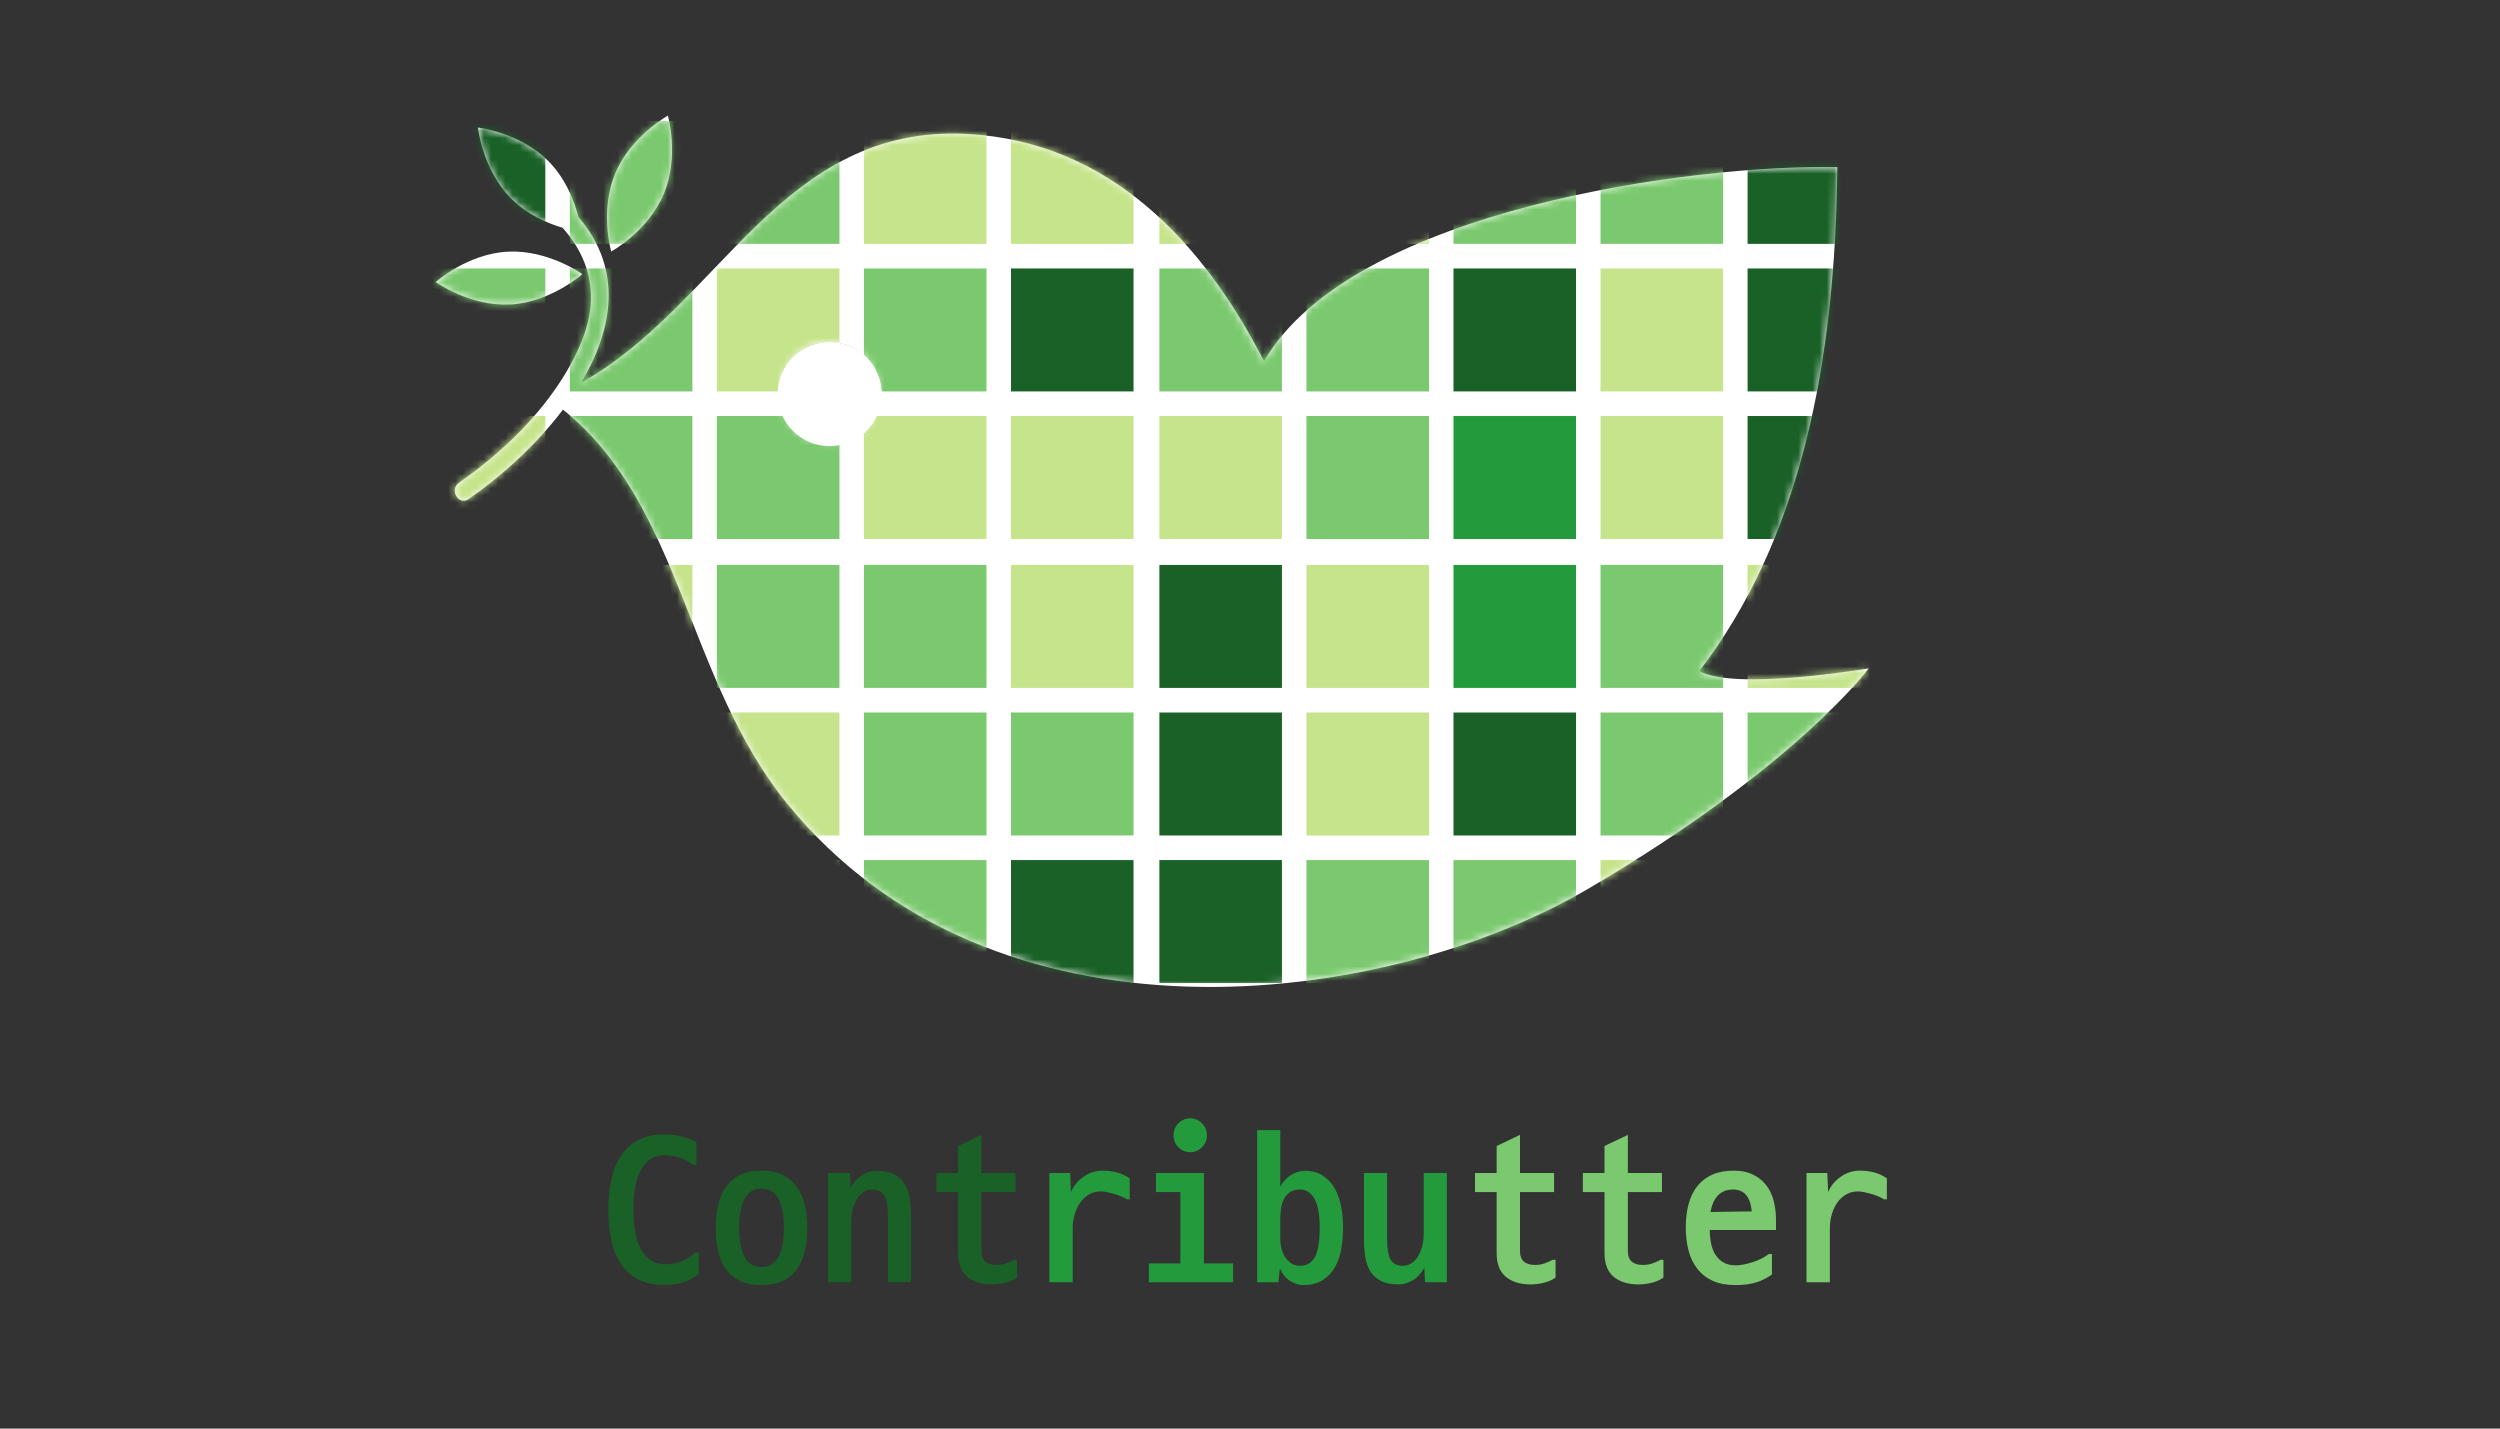 <?xml version="1.0" encoding="UTF-8"?>
<svg width="350px" height="200px" viewBox="0 0 350 200" version="1.1" xmlns="http://www.w3.org/2000/svg" xmlns:xlink="http://www.w3.org/1999/xlink">
    <rect x="0" y="0" width="350" height="200" fill="#333333" stroke="none"/>
    <!-- Generator: Sketch 48.1 (47250) - http://www.bohemiancoding.com/sketch -->
    <title>logo_large</title>
    <desc>Created with Sketch.</desc>
    <defs>
        <path d="M174.647,76.121 C188.836,57.651 193.699,32.965 193.964,5.574 C174.263,5.171 126.124,11.354 113.698,32.752 C105.213,16.152 92.125,2.062 72.3,0.945 C46.113,-0.531 37.555,24.968 18.109,35.752 C22.586,28.247 23.975,19.856 17.73,12.574 C17.193,10.495 16.008,7.256 13.511,4.737 C9.508,0.699 3.648,0.036 3.648,0.036 C3.648,0.036 4.278,5.92 8.28,9.958 C10.559,12.257 13.44,13.461 15.498,14.072 C17.83,16.688 19.36,19.764 19.465,23.427 C19.576,27.276 17.966,30.984 16.047,34.225 C12.407,40.375 6.843,45.705 1.001,49.751 C-0.401,50.722 0.928,53.036 2.344,52.056 C6.838,48.943 11.763,44.538 15.553,39.529 C32.228,52.874 32.782,77.214 46.932,94.677 C75.712,130.197 130.223,123.558 159.234,106.524 C188.179,89.528 198.373,75.754 198.373,75.754 C198.373,75.754 179.606,78.95 174.647,76.121 Z M52.089,44.152 C52.231,44.153 52.399,44.154 52.578,44.155 C52.377,44.153 52.216,44.152 52.089,44.152 Z M52.809,44.156 C52.826,44.156 52.844,44.156 52.861,44.156 C52.842,44.156 52.828,44.156 52.808,44.156 L52.807,44.156 C43.795,44.1 43.843,30.133 52.849,30.11 C61.939,30.087 61.928,44.21 52.809,44.156 Z" id="path-1"></path>
        <path d="M7.966,11.132 C10.158,5.879 8.533,0.191 8.533,0.191 C8.533,0.191 3.353,3.019 1.161,8.273 C-1.032,13.527 0.593,19.215 0.593,19.215 C0.593,19.215 5.774,16.387 7.966,11.132 Z" id="path-3"></path>
        <path d="M10.46,7.564 C16.127,7.258 20.523,3.313 20.523,3.313 C20.523,3.313 15.73,-0.135 10.064,0.171 C4.396,0.477 0,4.422 0,4.422 C0,4.422 4.793,7.87 10.46,7.564 Z" id="path-5"></path>
    </defs>
    <g id="Page-1" stroke="none" stroke-width="1" fill="none" fill-rule="evenodd">
        <g id="logo_large">
            <g id="Group-4" transform="translate(85, 156)">
                <path d="M132.78,20.37 L132.78,22.86 C132.3,23.2 131.745,23.445 131.115,23.595 C130.485,23.745 129.88,23.82 129.3,23.82 C127.84,23.82 126.68,23.465 125.82,22.755 C124.96,22.045 124.53,20.93 124.53,19.41 L124.53,10.89 L121.5,10.89 L121.5,8.22 L124.53,8.22 L124.53,4.44 L127.8,2.88 L127.8,8.22 L132.57,8.22 L132.57,10.89 L127.8,10.89 L127.8,19.17 C127.8,20.45 128.5,21.09 129.9,21.09 C130.4,21.09 130.855,21.015 131.265,20.865 C131.675,20.715 132.05,20.55 132.39,20.37 L132.78,20.37 Z M147.88,20.37 L147.88,22.86 C147.4,23.2 146.845,23.445 146.215,23.595 C145.585,23.745 144.98,23.82 144.4,23.82 C142.94,23.82 141.78,23.465 140.92,22.755 C140.06,22.045 139.63,20.93 139.63,19.41 L139.63,10.89 L136.6,10.89 L136.6,8.22 L139.63,8.22 L139.63,4.44 L142.9,2.88 L142.9,8.22 L147.67,8.22 L147.67,10.89 L142.9,10.89 L142.9,19.17 C142.9,20.45 143.6,21.09 145,21.09 C145.5,21.09 145.955,21.015 146.365,20.865 C146.775,20.715 147.15,20.55 147.49,20.37 L147.88,20.37 Z M157.64,10.53 C155.92,10.53 154.86,11.58 154.46,13.68 L160.25,13.59 C160.05,11.55 159.18,10.53 157.64,10.53 Z M157.73,7.89 C158.75,7.89 159.63,8.065 160.37,8.415 C161.11,8.765 161.725,9.245 162.215,9.855 C162.705,10.465 163.065,11.195 163.295,12.045 C163.525,12.895 163.64,13.81 163.64,14.79 L163.64,16.2 L154.37,16.2 C154.37,16.9 154.435,17.55 154.565,18.15 C154.695,18.75 154.905,19.27 155.195,19.71 C155.485,20.15 155.86,20.5 156.32,20.76 C156.78,21.02 157.35,21.15 158.03,21.15 C158.35,21.15 158.71,21.11 159.11,21.03 C159.51,20.95 159.92,20.845 160.34,20.715 C160.76,20.585 161.17,20.42 161.57,20.22 C161.97,20.02 162.33,19.8 162.65,19.56 L163.07,19.56 L163.07,22.44 C162.33,22.96 161.565,23.335 160.775,23.565 C159.985,23.795 159.05,23.91 157.97,23.91 C156.73,23.91 155.675,23.715 154.805,23.325 C153.935,22.935 153.215,22.38 152.645,21.66 C152.075,20.94 151.66,20.085 151.4,19.095 C151.14,18.105 151.01,17.01 151.01,15.81 C151.01,14.59 151.145,13.495 151.415,12.525 C151.685,11.555 152.095,10.725 152.645,10.035 C153.195,9.345 153.89,8.815 154.73,8.445 C155.57,8.075 156.57,7.89 157.73,7.89 Z M170.82,8.22 L170.94,10.89 C171.3,10.03 171.885,9.315 172.695,8.745 C173.505,8.175 174.41,7.89 175.41,7.89 C176.07,7.89 176.715,7.97 177.345,8.13 C177.975,8.29 178.58,8.57 179.16,8.97 L179.16,11.91 L178.77,11.91 C178.55,11.77 178.29,11.635 177.99,11.505 C177.69,11.375 177.37,11.26 177.03,11.16 C176.69,11.06 176.355,10.975 176.025,10.905 C175.695,10.835 175.39,10.8 175.11,10.8 C174.49,10.8 173.94,10.94 173.46,11.22 C172.98,11.5 172.57,11.88 172.23,12.36 C171.89,12.84 171.63,13.39 171.45,14.01 C171.27,14.63 171.18,15.27 171.18,15.93 L171.18,23.52 L167.91,23.52 L167.91,8.22 L170.82,8.22 Z" id="tter" fill="#7BC96F"></path>
                <path d="M64.82,8.22 L64.94,10.89 C65.3,10.03 65.885,9.315 66.695,8.745 C67.505,8.175 68.41,7.89 69.41,7.89 C70.07,7.89 70.715,7.97 71.345,8.13 C71.975,8.29 72.58,8.57 73.16,8.97 L73.16,11.91 L72.77,11.91 C72.55,11.77 72.29,11.635 71.99,11.505 C71.69,11.375 71.37,11.26 71.03,11.16 C70.69,11.06 70.355,10.975 70.025,10.905 C69.695,10.835 69.39,10.8 69.11,10.8 C68.49,10.8 67.94,10.94 67.46,11.22 C66.98,11.5 66.57,11.88 66.23,12.36 C65.89,12.84 65.63,13.39 65.45,14.01 C65.27,14.63 65.18,15.27 65.18,15.93 L65.18,23.52 L61.91,23.52 L61.91,8.22 L64.82,8.22 Z M83.55,8.22 L83.55,20.88 L87.63,20.88 L87.63,23.52 L75.84,23.52 L75.84,20.88 L80.25,20.88 L80.25,10.89 L76.83,10.89 L76.83,8.22 L83.55,8.22 Z M79.29,2.94 C79.29,2.28 79.52,1.72 79.98,1.26 C80.44,0.8 80.99,0.57 81.63,0.57 C82.27,0.57 82.82,0.8 83.28,1.26 C83.74,1.72 83.97,2.28 83.97,2.94 C83.97,3.6 83.74,4.16 83.28,4.62 C82.82,5.08 82.27,5.31 81.63,5.31 C80.99,5.31 80.44,5.08 79.98,4.62 C79.52,4.16 79.29,3.6 79.29,2.94 Z M94.24,17.34 C94.24,18.52 94.505,19.46 95.035,20.16 C95.565,20.86 96.21,21.21 96.97,21.21 C97.93,21.21 98.635,20.8 99.085,19.98 C99.535,19.16 99.76,17.8 99.76,15.9 C99.76,14.02 99.51,12.655 99.01,11.805 C98.51,10.955 97.84,10.53 97,10.53 C96.46,10.53 96.01,10.645 95.65,10.875 C95.29,11.105 95.005,11.41 94.795,11.79 C94.585,12.17 94.44,12.6 94.36,13.08 C94.28,13.56 94.24,14.04 94.24,14.52 L94.24,17.34 Z M97.66,7.92 C98.7,7.92 99.565,8.155 100.255,8.625 C100.945,9.095 101.495,9.705 101.905,10.455 C102.315,11.205 102.605,12.05 102.775,12.99 C102.945,13.93 103.03,14.87 103.03,15.81 C103.03,16.81 102.95,17.795 102.79,18.765 C102.63,19.735 102.34,20.6 101.92,21.36 C101.5,22.12 100.925,22.735 100.195,23.205 C99.465,23.675 98.53,23.91 97.39,23.91 C96.83,23.91 96.235,23.715 95.605,23.325 C94.975,22.935 94.5,22.34 94.18,21.54 L93.97,23.52 L91,23.52 L91,2.22 L94.24,2.22 L94.24,10.11 C94.66,9.37 95.18,8.82 95.8,8.46 C96.42,8.1 97.04,7.92 97.66,7.92 Z M105.95,8.22 L109.19,8.22 L109.19,17.37 C109.19,18.79 109.355,19.785 109.685,20.355 C110.015,20.925 110.59,21.21 111.41,21.21 C111.83,21.21 112.215,21.1 112.565,20.88 C112.915,20.66 113.22,20.35 113.48,19.95 C113.74,19.55 113.945,19.075 114.095,18.525 C114.245,17.975 114.32,17.37 114.32,16.71 L114.32,8.22 L117.56,8.22 L117.56,23.52 L114.5,23.52 L114.41,21.48 C113.97,22.28 113.425,22.87 112.775,23.25 C112.125,23.63 111.47,23.82 110.81,23.82 C109.79,23.82 108.965,23.66 108.335,23.34 C107.705,23.02 107.21,22.57 106.85,21.99 C106.49,21.41 106.25,20.725 106.13,19.935 C106.01,19.145 105.95,18.27 105.95,17.31 L105.95,8.22 Z" id="ribu" fill="#239A3B"></path>
                <path d="M12.83,19.35 L12.83,22.38 C12.15,22.9 11.43,23.28 10.67,23.52 C9.91,23.76 9.03,23.88 8.03,23.88 C6.59,23.88 5.37,23.625 4.37,23.115 C3.37,22.605 2.56,21.89 1.94,20.97 C1.32,20.05 0.87,18.95 0.59,17.67 C0.31,16.39 0.17,14.99 0.17,13.47 C0.17,11.95 0.305,10.54 0.575,9.24 C0.845,7.94 1.29,6.815 1.91,5.865 C2.53,4.915 3.335,4.17 4.325,3.63 C5.315,3.09 6.52,2.82 7.94,2.82 C8.88,2.82 9.7,2.915 10.4,3.105 C11.1,3.295 11.8,3.56 12.5,3.9 L12.5,7.08 L12.05,7.08 C11.41,6.6 10.765,6.255 10.115,6.045 C9.465,5.835 8.75,5.73 7.97,5.73 C6.59,5.73 5.53,6.375 4.79,7.665 C4.05,8.955 3.68,10.82 3.68,13.26 C3.68,15.82 4.06,17.75 4.82,19.05 C5.58,20.35 6.68,21 8.12,21 C8.96,21 9.715,20.87 10.385,20.61 C11.055,20.35 11.71,19.93 12.35,19.35 L12.83,19.35 Z M21.63,23.91 C20.39,23.91 19.355,23.7 18.525,23.28 C17.695,22.86 17.035,22.29 16.545,21.57 C16.055,20.85 15.71,20.005 15.51,19.035 C15.31,18.065 15.21,17.02 15.21,15.9 C15.21,14.78 15.315,13.735 15.525,12.765 C15.735,11.795 16.085,10.95 16.575,10.23 C17.065,9.51 17.72,8.94 18.54,8.52 C19.36,8.1 20.39,7.89 21.63,7.89 C22.83,7.89 23.835,8.1 24.645,8.52 C25.455,8.94 26.11,9.51 26.61,10.23 C27.11,10.95 27.47,11.8 27.69,12.78 C27.91,13.76 28.02,14.8 28.02,15.9 C28.02,17.02 27.915,18.065 27.705,19.035 C27.495,20.005 27.145,20.85 26.655,21.57 C26.165,22.29 25.51,22.86 24.69,23.28 C23.87,23.7 22.85,23.91 21.63,23.91 Z M21.63,21.39 C22.71,21.39 23.5,20.9 24,19.92 C24.5,18.94 24.75,17.6 24.75,15.9 C24.75,14.18 24.5,12.835 24,11.865 C23.5,10.895 22.71,10.41 21.63,10.41 C20.51,10.41 19.705,10.895 19.215,11.865 C18.725,12.835 18.48,14.18 18.48,15.9 C18.48,17.6 18.725,18.94 19.215,19.92 C19.705,20.9 20.51,21.39 21.63,21.39 Z M42.55,23.52 L39.31,23.52 L39.31,14.37 C39.31,12.95 39.145,11.955 38.815,11.385 C38.485,10.815 37.91,10.53 37.09,10.53 C36.67,10.53 36.285,10.64 35.935,10.86 C35.585,11.08 35.28,11.39 35.02,11.79 C34.76,12.19 34.555,12.665 34.405,13.215 C34.255,13.765 34.18,14.37 34.18,15.03 L34.18,23.52 L30.94,23.52 L30.94,8.22 L34,8.22 L34.09,10.26 C34.53,9.46 35.075,8.87 35.725,8.49 C36.375,8.11 37.03,7.92 37.69,7.92 C38.71,7.92 39.535,8.08 40.165,8.4 C40.795,8.72 41.29,9.17 41.65,9.75 C42.01,10.33 42.25,11.015 42.37,11.805 C42.49,12.595 42.55,13.47 42.55,14.43 L42.55,23.52 Z M57.38,20.37 L57.38,22.86 C56.9,23.2 56.345,23.445 55.715,23.595 C55.085,23.745 54.48,23.82 53.9,23.82 C52.44,23.82 51.28,23.465 50.42,22.755 C49.56,22.045 49.13,20.93 49.13,19.41 L49.13,10.89 L46.1,10.89 L46.1,8.22 L49.13,8.22 L49.13,4.44 L52.4,2.88 L52.4,8.22 L57.17,8.22 L57.17,10.89 L52.4,10.89 L52.4,19.17 C52.4,20.45 53.1,21.09 54.5,21.09 C55,21.09 55.455,21.015 55.865,20.865 C56.275,20.715 56.65,20.55 56.99,20.37 L57.38,20.37 Z" id="Cont" fill="#196127"></path>
            </g>
            <g id="Group-5" transform="translate(61, 16)">
                <g id="Group-3">
                    <g id="Group" transform="translate(2.261, 1.816)">
                        <mask id="mask-2" fill="white">
                            <use xlink:href="#path-1"></use>
                        </mask>
                        <use id="Mask" fill="#FFFFFF" fill-rule="nonzero" xlink:href="#path-1"></use>
                        <g mask="url(#mask-2)" id="Group-2">
                            <g transform="translate(-6.52, -44.662)">
                                <g transform="translate(2.449, 2.451)">
                                    <rect id="Rectangle-path" fill="#196127" fill-rule="nonzero" x="0" y="20.66" width="17.156" height="17.216"></rect>
                                    <rect id="Rectangle-path" fill="#196127" fill-rule="nonzero" x="0" y="41.319" width="17.156" height="17.216"></rect>
                                    <rect id="Rectangle-path" fill="#7BC96F" fill-rule="nonzero" x="0" y="61.979" width="17.156" height="17.216"></rect>
                                    <rect id="Rectangle-path" fill="#C6E48B" fill-rule="nonzero" x="0" y="82.638" width="17.156" height="17.216"></rect>
                                    <rect id="Rectangle-path" fill="#C6E48B" fill-rule="nonzero" x="20.587" y="20.66" width="17.156" height="17.216"></rect>
                                    <rect id="Rectangle-path" fill="#7BC96F" fill-rule="nonzero" x="20.587" y="41.319" width="17.156" height="17.216"></rect>
                                    <rect id="Rectangle-path" fill="#7BC96F" fill-rule="nonzero" x="20.587" y="61.979" width="17.156" height="17.216"></rect>
                                    <rect id="Rectangle-path" fill="#7BC96F" fill-rule="nonzero" x="20.587" y="82.638" width="17.156" height="17.216"></rect>
                                    <rect id="Rectangle-path" fill="#196127" fill-rule="nonzero" x="41.175" y="20.66" width="17.156" height="17.216"></rect>
                                    <rect id="Rectangle-path" fill="#7BC96F" fill-rule="nonzero" x="41.175" y="41.319" width="17.156" height="17.216"></rect>
                                    <rect id="Rectangle-path" fill="#C6E48B" fill-rule="nonzero" x="41.175" y="61.979" width="17.156" height="17.216"></rect>
                                    <rect id="Rectangle-path" fill="#7BC96F" fill-rule="nonzero" x="41.175" y="82.638" width="17.156" height="17.216"></rect>
                                    <rect id="Rectangle-path" fill="#7BC96F" fill-rule="nonzero" x="61.762" y="20.66" width="17.156" height="17.216"></rect>
                                    <rect id="Rectangle-path" fill="#C6E48B" fill-rule="nonzero" x="61.762" y="41.319" width="17.156" height="17.216"></rect>
                                    <rect id="Rectangle-path" fill="#7BC96F" fill-rule="nonzero" x="61.762" y="61.979" width="17.156" height="17.216"></rect>
                                    <rect id="Rectangle-path" fill="#C6E48B" fill-rule="nonzero" x="61.762" y="82.638" width="17.156" height="17.216"></rect>
                                    <rect id="Rectangle-path" fill="#7BC96F" fill-rule="nonzero" x="82.349" y="20.66" width="17.156" height="17.216"></rect>
                                    <rect id="Rectangle-path" fill="#C6E48B" fill-rule="nonzero" x="82.349" y="41.319" width="17.156" height="17.216"></rect>
                                    <rect id="Rectangle-path" fill="#196127" fill-rule="nonzero" x="82.349" y="61.979" width="17.156" height="17.216"></rect>
                                    <rect id="Rectangle-path" fill="#C6E48B" fill-rule="nonzero" x="82.349" y="82.638" width="17.156" height="17.216"></rect>
                                </g>
                                <g transform="translate(154.873, 52.061) rotate(-180) translate(-154.873, -52.061) translate(104.668, 1.816)">
                                    <rect id="Rectangle-path" fill="#196127" fill-rule="nonzero" x="0" y="0" width="17.156" height="17.216"></rect>
                                    <rect id="Rectangle-path" fill="#196127" fill-rule="nonzero" x="0" y="20.66" width="17.156" height="17.216"></rect>
                                    <rect id="Rectangle-path" fill="#196127" fill-rule="nonzero" x="0" y="41.319" width="17.156" height="17.216"></rect>
                                    <rect id="Rectangle-path" fill="#7BC96F" fill-rule="nonzero" x="0" y="61.979" width="17.156" height="17.216"></rect>
                                    <rect id="Rectangle-path" fill="#C6E48B" fill-rule="nonzero" x="20.587" y="0" width="17.156" height="17.216"></rect>
                                    <rect id="Rectangle-path" fill="#C6E48B" fill-rule="nonzero" x="20.587" y="20.66" width="17.156" height="17.216"></rect>
                                    <rect id="Rectangle-path" fill="#7BC96F" fill-rule="nonzero" x="20.587" y="41.319" width="17.156" height="17.216"></rect>
                                    <rect id="Rectangle-path" fill="#7BC96F" fill-rule="nonzero" x="20.587" y="61.979" width="17.156" height="17.216"></rect>
                                    <rect id="Rectangle-path" fill="#239A3B" fill-rule="nonzero" x="41.175" y="0" width="17.156" height="17.216"></rect>
                                    <rect id="Rectangle-path" fill="#196127" fill-rule="nonzero" x="41.175" y="20.66" width="17.156" height="17.216"></rect>
                                    <rect id="Rectangle-path" fill="#7BC96F" fill-rule="nonzero" x="41.175" y="41.319" width="17.156" height="17.216"></rect>
                                    <rect id="Rectangle-path" fill="#C6E48B" fill-rule="nonzero" x="41.175" y="61.979" width="17.156" height="17.216"></rect>
                                    <rect id="Rectangle-path" fill="#7BC96F" fill-rule="nonzero" x="61.762" y="0" width="17.156" height="17.216"></rect>
                                    <rect id="Rectangle-path" fill="#7BC96F" fill-rule="nonzero" x="61.762" y="20.66" width="17.156" height="17.216"></rect>
                                    <rect id="Rectangle-path" fill="#C6E48B" fill-rule="nonzero" x="61.762" y="41.319" width="17.156" height="17.216"></rect>
                                    <rect id="Rectangle-path" fill="#7BC96F" fill-rule="nonzero" x="61.762" y="61.979" width="17.156" height="17.216"></rect>
                                    <rect id="Rectangle-path" fill="#C6E48B" fill-rule="nonzero" x="82.349" y="0" width="17.156" height="17.216"></rect>
                                    <rect id="Rectangle-path" fill="#7BC96F" fill-rule="nonzero" x="82.349" y="20.66" width="17.156" height="17.216"></rect>
                                    <rect id="Rectangle-path" fill="#C6E48B" fill-rule="nonzero" x="82.349" y="41.319" width="17.156" height="17.216"></rect>
                                    <rect id="Rectangle-path" fill="#196127" fill-rule="nonzero" x="82.349" y="61.979" width="17.156" height="17.216"></rect>
                                </g>
                                <g transform="translate(51.749, 155.546) rotate(-180) translate(-51.749, -155.546) translate(1.544, 105.301)">
                                    <rect id="Rectangle-path" fill="#196127" fill-rule="nonzero" x="0" y="0" width="17.156" height="17.216"></rect>
                                    <rect id="Rectangle-path" fill="#196127" fill-rule="nonzero" x="0" y="20.66" width="17.156" height="17.216"></rect>
                                    <rect id="Rectangle-path" fill="#196127" fill-rule="nonzero" x="0" y="41.319" width="17.156" height="17.216"></rect>
                                    <rect id="Rectangle-path" fill="#7BC96F" fill-rule="nonzero" x="0" y="61.979" width="17.156" height="17.216"></rect>
                                    <rect id="Rectangle-path" fill="#C6E48B" fill-rule="nonzero" x="0" y="82.638" width="17.156" height="17.216"></rect>
                                    <rect id="Rectangle-path" fill="#C6E48B" fill-rule="nonzero" x="20.587" y="0" width="17.156" height="17.216"></rect>
                                    <rect id="Rectangle-path" fill="#C6E48B" fill-rule="nonzero" x="20.587" y="20.66" width="17.156" height="17.216"></rect>
                                    <rect id="Rectangle-path" fill="#7BC96F" fill-rule="nonzero" x="20.587" y="41.319" width="17.156" height="17.216"></rect>
                                    <rect id="Rectangle-path" fill="#7BC96F" fill-rule="nonzero" x="20.587" y="61.979" width="17.156" height="17.216"></rect>
                                    <rect id="Rectangle-path" fill="#7BC96F" fill-rule="nonzero" x="20.587" y="82.638" width="17.156" height="17.216"></rect>
                                    <rect id="Rectangle-path" fill="#239A3B" fill-rule="nonzero" x="41.175" y="0" width="17.156" height="17.216"></rect>
                                    <rect id="Rectangle-path" fill="#196127" fill-rule="nonzero" x="41.175" y="20.66" width="17.156" height="17.216"></rect>
                                    <rect id="Rectangle-path" fill="#7BC96F" fill-rule="nonzero" x="41.175" y="41.319" width="17.156" height="17.216"></rect>
                                    <rect id="Rectangle-path" fill="#C6E48B" fill-rule="nonzero" x="41.175" y="61.979" width="17.156" height="17.216"></rect>
                                    <rect id="Rectangle-path" fill="#7BC96F" fill-rule="nonzero" x="41.175" y="82.638" width="17.156" height="17.216"></rect>
                                    <rect id="Rectangle-path" fill="#7BC96F" fill-rule="nonzero" x="61.762" y="0" width="17.156" height="17.216"></rect>
                                    <rect id="Rectangle-path" fill="#7BC96F" fill-rule="nonzero" x="61.762" y="20.66" width="17.156" height="17.216"></rect>
                                    <rect id="Rectangle-path" fill="#C6E48B" fill-rule="nonzero" x="61.762" y="41.319" width="17.156" height="17.216"></rect>
                                    <rect id="Rectangle-path" fill="#7BC96F" fill-rule="nonzero" x="61.762" y="61.979" width="17.156" height="17.216"></rect>
                                    <rect id="Rectangle-path" fill="#C6E48B" fill-rule="nonzero" x="61.762" y="82.638" width="17.156" height="17.216"></rect>
                                    <rect id="Rectangle-path" fill="#C6E48B" fill-rule="nonzero" x="82.349" y="0" width="17.156" height="17.216"></rect>
                                    <rect id="Rectangle-path" fill="#7BC96F" fill-rule="nonzero" x="82.349" y="20.66" width="17.156" height="17.216"></rect>
                                    <rect id="Rectangle-path" fill="#C6E48B" fill-rule="nonzero" x="82.349" y="41.319" width="17.156" height="17.216"></rect>
                                    <rect id="Rectangle-path" fill="#196127" fill-rule="nonzero" x="82.349" y="61.979" width="17.156" height="17.216"></rect>
                                    <rect id="Rectangle-path" fill="#C6E48B" fill-rule="nonzero" x="82.349" y="82.638" width="17.156" height="17.216"></rect>
                                </g>
                                <g transform="translate(155.778, 156.182) rotate(-360) translate(-155.778, -156.182) translate(105.573, 105.937)">
                                    <rect id="Rectangle-path" fill="#196127" fill-rule="nonzero" x="0" y="0" width="17.156" height="17.216"></rect>
                                    <rect id="Rectangle-path" fill="#196127" fill-rule="nonzero" x="0" y="20.66" width="17.156" height="17.216"></rect>
                                    <rect id="Rectangle-path" fill="#196127" fill-rule="nonzero" x="0" y="41.319" width="17.156" height="17.216"></rect>
                                    <rect id="Rectangle-path" fill="#7BC96F" fill-rule="nonzero" x="0" y="61.979" width="17.156" height="17.216"></rect>
                                    <rect id="Rectangle-path" fill="#C6E48B" fill-rule="nonzero" x="0" y="82.638" width="17.156" height="17.216"></rect>
                                    <rect id="Rectangle-path" fill="#C6E48B" fill-rule="nonzero" x="20.587" y="0" width="17.156" height="17.216"></rect>
                                    <rect id="Rectangle-path" fill="#C6E48B" fill-rule="nonzero" x="20.587" y="20.66" width="17.156" height="17.216"></rect>
                                    <rect id="Rectangle-path" fill="#7BC96F" fill-rule="nonzero" x="20.587" y="41.319" width="17.156" height="17.216"></rect>
                                    <rect id="Rectangle-path" fill="#7BC96F" fill-rule="nonzero" x="20.587" y="61.979" width="17.156" height="17.216"></rect>
                                    <rect id="Rectangle-path" fill="#7BC96F" fill-rule="nonzero" x="20.587" y="82.638" width="17.156" height="17.216"></rect>
                                    <rect id="Rectangle-path" fill="#239A3B" fill-rule="nonzero" x="41.175" y="0" width="17.156" height="17.216"></rect>
                                    <rect id="Rectangle-path" fill="#196127" fill-rule="nonzero" x="41.175" y="20.66" width="17.156" height="17.216"></rect>
                                    <rect id="Rectangle-path" fill="#7BC96F" fill-rule="nonzero" x="41.175" y="41.319" width="17.156" height="17.216"></rect>
                                    <rect id="Rectangle-path" fill="#C6E48B" fill-rule="nonzero" x="41.175" y="61.979" width="17.156" height="17.216"></rect>
                                    <rect id="Rectangle-path" fill="#7BC96F" fill-rule="nonzero" x="41.175" y="82.638" width="17.156" height="17.216"></rect>
                                    <rect id="Rectangle-path" fill="#7BC96F" fill-rule="nonzero" x="61.762" y="0" width="17.156" height="17.216"></rect>
                                    <rect id="Rectangle-path" fill="#7BC96F" fill-rule="nonzero" x="61.762" y="20.66" width="17.156" height="17.216"></rect>
                                    <rect id="Rectangle-path" fill="#C6E48B" fill-rule="nonzero" x="61.762" y="41.319" width="17.156" height="17.216"></rect>
                                    <rect id="Rectangle-path" fill="#7BC96F" fill-rule="nonzero" x="61.762" y="61.979" width="17.156" height="17.216"></rect>
                                    <rect id="Rectangle-path" fill="#C6E48B" fill-rule="nonzero" x="61.762" y="82.638" width="17.156" height="17.216"></rect>
                                    <rect id="Rectangle-path" fill="#C6E48B" fill-rule="nonzero" x="82.349" y="0" width="17.156" height="17.216"></rect>
                                    <rect id="Rectangle-path" fill="#7BC96F" fill-rule="nonzero" x="82.349" y="20.66" width="17.156" height="17.216"></rect>
                                    <rect id="Rectangle-path" fill="#C6E48B" fill-rule="nonzero" x="82.349" y="41.319" width="17.156" height="17.216"></rect>
                                    <rect id="Rectangle-path" fill="#196127" fill-rule="nonzero" x="82.349" y="61.979" width="17.156" height="17.216"></rect>
                                    <rect id="Rectangle-path" fill="#C6E48B" fill-rule="nonzero" x="82.349" y="82.638" width="17.156" height="17.216"></rect>
                                </g>
                            </g>
                        </g>
                    </g>
                    <g id="Group" transform="translate(23.972, 0)">
                        <mask id="mask-4" fill="white">
                            <use xlink:href="#path-3"></use>
                        </mask>
                        <use id="Mask" fill="#FFFFFF" fill-rule="nonzero" xlink:href="#path-3"></use>
                        <g mask="url(#mask-4)" id="Group-2">
                            <g transform="translate(-28.23, -42.847)">
                                <g transform="translate(2.449, 2.451)">
                                    <rect id="Rectangle-path" fill="#196127" fill-rule="nonzero" x="0" y="20.66" width="17.156" height="17.216"></rect>
                                    <rect id="Rectangle-path" fill="#196127" fill-rule="nonzero" x="0" y="41.319" width="17.156" height="17.216"></rect>
                                    <rect id="Rectangle-path" fill="#7BC96F" fill-rule="nonzero" x="0" y="61.979" width="17.156" height="17.216"></rect>
                                    <rect id="Rectangle-path" fill="#C6E48B" fill-rule="nonzero" x="0" y="82.638" width="17.156" height="17.216"></rect>
                                    <rect id="Rectangle-path" fill="#C6E48B" fill-rule="nonzero" x="20.587" y="20.66" width="17.156" height="17.216"></rect>
                                    <rect id="Rectangle-path" fill="#7BC96F" fill-rule="nonzero" x="20.587" y="41.319" width="17.156" height="17.216"></rect>
                                    <rect id="Rectangle-path" fill="#7BC96F" fill-rule="nonzero" x="20.587" y="61.979" width="17.156" height="17.216"></rect>
                                    <rect id="Rectangle-path" fill="#7BC96F" fill-rule="nonzero" x="20.587" y="82.638" width="17.156" height="17.216"></rect>
                                    <rect id="Rectangle-path" fill="#196127" fill-rule="nonzero" x="41.175" y="20.66" width="17.156" height="17.216"></rect>
                                    <rect id="Rectangle-path" fill="#7BC96F" fill-rule="nonzero" x="41.175" y="41.319" width="17.156" height="17.216"></rect>
                                    <rect id="Rectangle-path" fill="#C6E48B" fill-rule="nonzero" x="41.175" y="61.979" width="17.156" height="17.216"></rect>
                                    <rect id="Rectangle-path" fill="#7BC96F" fill-rule="nonzero" x="41.175" y="82.638" width="17.156" height="17.216"></rect>
                                    <rect id="Rectangle-path" fill="#7BC96F" fill-rule="nonzero" x="61.762" y="20.66" width="17.156" height="17.216"></rect>
                                    <rect id="Rectangle-path" fill="#C6E48B" fill-rule="nonzero" x="61.762" y="41.319" width="17.156" height="17.216"></rect>
                                    <rect id="Rectangle-path" fill="#7BC96F" fill-rule="nonzero" x="61.762" y="61.979" width="17.156" height="17.216"></rect>
                                    <rect id="Rectangle-path" fill="#C6E48B" fill-rule="nonzero" x="61.762" y="82.638" width="17.156" height="17.216"></rect>
                                    <rect id="Rectangle-path" fill="#7BC96F" fill-rule="nonzero" x="82.349" y="20.66" width="17.156" height="17.216"></rect>
                                    <rect id="Rectangle-path" fill="#C6E48B" fill-rule="nonzero" x="82.349" y="41.319" width="17.156" height="17.216"></rect>
                                    <rect id="Rectangle-path" fill="#196127" fill-rule="nonzero" x="82.349" y="61.979" width="17.156" height="17.216"></rect>
                                    <rect id="Rectangle-path" fill="#C6E48B" fill-rule="nonzero" x="82.349" y="82.638" width="17.156" height="17.216"></rect>
                                </g>
                                <g transform="translate(154.873, 52.061) rotate(-180) translate(-154.873, -52.061) translate(104.668, 1.816)">
                                    <rect id="Rectangle-path" fill="#196127" fill-rule="nonzero" x="0" y="0" width="17.156" height="17.216"></rect>
                                    <rect id="Rectangle-path" fill="#196127" fill-rule="nonzero" x="0" y="20.66" width="17.156" height="17.216"></rect>
                                    <rect id="Rectangle-path" fill="#196127" fill-rule="nonzero" x="0" y="41.319" width="17.156" height="17.216"></rect>
                                    <rect id="Rectangle-path" fill="#7BC96F" fill-rule="nonzero" x="0" y="61.979" width="17.156" height="17.216"></rect>
                                    <rect id="Rectangle-path" fill="#C6E48B" fill-rule="nonzero" x="20.587" y="0" width="17.156" height="17.216"></rect>
                                    <rect id="Rectangle-path" fill="#C6E48B" fill-rule="nonzero" x="20.587" y="20.66" width="17.156" height="17.216"></rect>
                                    <rect id="Rectangle-path" fill="#7BC96F" fill-rule="nonzero" x="20.587" y="41.319" width="17.156" height="17.216"></rect>
                                    <rect id="Rectangle-path" fill="#7BC96F" fill-rule="nonzero" x="20.587" y="61.979" width="17.156" height="17.216"></rect>
                                    <rect id="Rectangle-path" fill="#239A3B" fill-rule="nonzero" x="41.175" y="0" width="17.156" height="17.216"></rect>
                                    <rect id="Rectangle-path" fill="#196127" fill-rule="nonzero" x="41.175" y="20.66" width="17.156" height="17.216"></rect>
                                    <rect id="Rectangle-path" fill="#7BC96F" fill-rule="nonzero" x="41.175" y="41.319" width="17.156" height="17.216"></rect>
                                    <rect id="Rectangle-path" fill="#C6E48B" fill-rule="nonzero" x="41.175" y="61.979" width="17.156" height="17.216"></rect>
                                    <rect id="Rectangle-path" fill="#7BC96F" fill-rule="nonzero" x="61.762" y="0" width="17.156" height="17.216"></rect>
                                    <rect id="Rectangle-path" fill="#7BC96F" fill-rule="nonzero" x="61.762" y="20.66" width="17.156" height="17.216"></rect>
                                    <rect id="Rectangle-path" fill="#C6E48B" fill-rule="nonzero" x="61.762" y="41.319" width="17.156" height="17.216"></rect>
                                    <rect id="Rectangle-path" fill="#7BC96F" fill-rule="nonzero" x="61.762" y="61.979" width="17.156" height="17.216"></rect>
                                    <rect id="Rectangle-path" fill="#C6E48B" fill-rule="nonzero" x="82.349" y="0" width="17.156" height="17.216"></rect>
                                    <rect id="Rectangle-path" fill="#7BC96F" fill-rule="nonzero" x="82.349" y="20.66" width="17.156" height="17.216"></rect>
                                    <rect id="Rectangle-path" fill="#C6E48B" fill-rule="nonzero" x="82.349" y="41.319" width="17.156" height="17.216"></rect>
                                    <rect id="Rectangle-path" fill="#196127" fill-rule="nonzero" x="82.349" y="61.979" width="17.156" height="17.216"></rect>
                                </g>
                                <g transform="translate(51.749, 155.546) rotate(-180) translate(-51.749, -155.546) translate(1.544, 105.301)">
                                    <rect id="Rectangle-path" fill="#196127" fill-rule="nonzero" x="0" y="0" width="17.156" height="17.216"></rect>
                                    <rect id="Rectangle-path" fill="#196127" fill-rule="nonzero" x="0" y="20.66" width="17.156" height="17.216"></rect>
                                    <rect id="Rectangle-path" fill="#196127" fill-rule="nonzero" x="0" y="41.319" width="17.156" height="17.216"></rect>
                                    <rect id="Rectangle-path" fill="#7BC96F" fill-rule="nonzero" x="0" y="61.979" width="17.156" height="17.216"></rect>
                                    <rect id="Rectangle-path" fill="#C6E48B" fill-rule="nonzero" x="0" y="82.638" width="17.156" height="17.216"></rect>
                                    <rect id="Rectangle-path" fill="#C6E48B" fill-rule="nonzero" x="20.587" y="0" width="17.156" height="17.216"></rect>
                                    <rect id="Rectangle-path" fill="#C6E48B" fill-rule="nonzero" x="20.587" y="20.66" width="17.156" height="17.216"></rect>
                                    <rect id="Rectangle-path" fill="#7BC96F" fill-rule="nonzero" x="20.587" y="41.319" width="17.156" height="17.216"></rect>
                                    <rect id="Rectangle-path" fill="#7BC96F" fill-rule="nonzero" x="20.587" y="61.979" width="17.156" height="17.216"></rect>
                                    <rect id="Rectangle-path" fill="#7BC96F" fill-rule="nonzero" x="20.587" y="82.638" width="17.156" height="17.216"></rect>
                                    <rect id="Rectangle-path" fill="#239A3B" fill-rule="nonzero" x="41.175" y="0" width="17.156" height="17.216"></rect>
                                    <rect id="Rectangle-path" fill="#196127" fill-rule="nonzero" x="41.175" y="20.66" width="17.156" height="17.216"></rect>
                                    <rect id="Rectangle-path" fill="#7BC96F" fill-rule="nonzero" x="41.175" y="41.319" width="17.156" height="17.216"></rect>
                                    <rect id="Rectangle-path" fill="#C6E48B" fill-rule="nonzero" x="41.175" y="61.979" width="17.156" height="17.216"></rect>
                                    <rect id="Rectangle-path" fill="#7BC96F" fill-rule="nonzero" x="41.175" y="82.638" width="17.156" height="17.216"></rect>
                                    <rect id="Rectangle-path" fill="#7BC96F" fill-rule="nonzero" x="61.762" y="0" width="17.156" height="17.216"></rect>
                                    <rect id="Rectangle-path" fill="#7BC96F" fill-rule="nonzero" x="61.762" y="20.66" width="17.156" height="17.216"></rect>
                                    <rect id="Rectangle-path" fill="#C6E48B" fill-rule="nonzero" x="61.762" y="41.319" width="17.156" height="17.216"></rect>
                                    <rect id="Rectangle-path" fill="#7BC96F" fill-rule="nonzero" x="61.762" y="61.979" width="17.156" height="17.216"></rect>
                                    <rect id="Rectangle-path" fill="#C6E48B" fill-rule="nonzero" x="61.762" y="82.638" width="17.156" height="17.216"></rect>
                                    <rect id="Rectangle-path" fill="#C6E48B" fill-rule="nonzero" x="82.349" y="0" width="17.156" height="17.216"></rect>
                                    <rect id="Rectangle-path" fill="#7BC96F" fill-rule="nonzero" x="82.349" y="20.66" width="17.156" height="17.216"></rect>
                                    <rect id="Rectangle-path" fill="#C6E48B" fill-rule="nonzero" x="82.349" y="41.319" width="17.156" height="17.216"></rect>
                                    <rect id="Rectangle-path" fill="#196127" fill-rule="nonzero" x="82.349" y="61.979" width="17.156" height="17.216"></rect>
                                    <rect id="Rectangle-path" fill="#C6E48B" fill-rule="nonzero" x="82.349" y="82.638" width="17.156" height="17.216"></rect>
                                </g>
                                <g transform="translate(155.778, 156.182) rotate(-360) translate(-155.778, -156.182) translate(105.573, 105.937)">
                                    <rect id="Rectangle-path" fill="#196127" fill-rule="nonzero" x="0" y="0" width="17.156" height="17.216"></rect>
                                    <rect id="Rectangle-path" fill="#196127" fill-rule="nonzero" x="0" y="20.66" width="17.156" height="17.216"></rect>
                                    <rect id="Rectangle-path" fill="#196127" fill-rule="nonzero" x="0" y="41.319" width="17.156" height="17.216"></rect>
                                    <rect id="Rectangle-path" fill="#7BC96F" fill-rule="nonzero" x="0" y="61.979" width="17.156" height="17.216"></rect>
                                    <rect id="Rectangle-path" fill="#C6E48B" fill-rule="nonzero" x="0" y="82.638" width="17.156" height="17.216"></rect>
                                    <rect id="Rectangle-path" fill="#C6E48B" fill-rule="nonzero" x="20.587" y="0" width="17.156" height="17.216"></rect>
                                    <rect id="Rectangle-path" fill="#C6E48B" fill-rule="nonzero" x="20.587" y="20.66" width="17.156" height="17.216"></rect>
                                    <rect id="Rectangle-path" fill="#7BC96F" fill-rule="nonzero" x="20.587" y="41.319" width="17.156" height="17.216"></rect>
                                    <rect id="Rectangle-path" fill="#7BC96F" fill-rule="nonzero" x="20.587" y="61.979" width="17.156" height="17.216"></rect>
                                    <rect id="Rectangle-path" fill="#7BC96F" fill-rule="nonzero" x="20.587" y="82.638" width="17.156" height="17.216"></rect>
                                    <rect id="Rectangle-path" fill="#239A3B" fill-rule="nonzero" x="41.175" y="0" width="17.156" height="17.216"></rect>
                                    <rect id="Rectangle-path" fill="#196127" fill-rule="nonzero" x="41.175" y="20.66" width="17.156" height="17.216"></rect>
                                    <rect id="Rectangle-path" fill="#7BC96F" fill-rule="nonzero" x="41.175" y="41.319" width="17.156" height="17.216"></rect>
                                    <rect id="Rectangle-path" fill="#C6E48B" fill-rule="nonzero" x="41.175" y="61.979" width="17.156" height="17.216"></rect>
                                    <rect id="Rectangle-path" fill="#7BC96F" fill-rule="nonzero" x="41.175" y="82.638" width="17.156" height="17.216"></rect>
                                    <rect id="Rectangle-path" fill="#7BC96F" fill-rule="nonzero" x="61.762" y="0" width="17.156" height="17.216"></rect>
                                    <rect id="Rectangle-path" fill="#7BC96F" fill-rule="nonzero" x="61.762" y="20.66" width="17.156" height="17.216"></rect>
                                    <rect id="Rectangle-path" fill="#C6E48B" fill-rule="nonzero" x="61.762" y="41.319" width="17.156" height="17.216"></rect>
                                    <rect id="Rectangle-path" fill="#7BC96F" fill-rule="nonzero" x="61.762" y="61.979" width="17.156" height="17.216"></rect>
                                    <rect id="Rectangle-path" fill="#C6E48B" fill-rule="nonzero" x="61.762" y="82.638" width="17.156" height="17.216"></rect>
                                    <rect id="Rectangle-path" fill="#C6E48B" fill-rule="nonzero" x="82.349" y="0" width="17.156" height="17.216"></rect>
                                    <rect id="Rectangle-path" fill="#7BC96F" fill-rule="nonzero" x="82.349" y="20.66" width="17.156" height="17.216"></rect>
                                    <rect id="Rectangle-path" fill="#C6E48B" fill-rule="nonzero" x="82.349" y="41.319" width="17.156" height="17.216"></rect>
                                    <rect id="Rectangle-path" fill="#196127" fill-rule="nonzero" x="82.349" y="61.979" width="17.156" height="17.216"></rect>
                                    <rect id="Rectangle-path" fill="#C6E48B" fill-rule="nonzero" x="82.349" y="82.638" width="17.156" height="17.216"></rect>
                                </g>
                            </g>
                        </g>
                    </g>
                    <g id="Group" transform="translate(0, 19.063)">
                        <mask id="mask-6" fill="white">
                            <use xlink:href="#path-5"></use>
                        </mask>
                        <use id="Mask" fill="#FFFFFF" fill-rule="nonzero" xlink:href="#path-5"></use>
                        <g mask="url(#mask-6)" id="Group-2">
                            <g transform="translate(-4.258, -61.91)">
                                <g transform="translate(2.449, 2.451)">
                                    <rect id="Rectangle-path" fill="#196127" fill-rule="nonzero" x="0" y="20.66" width="17.156" height="17.216"></rect>
                                    <rect id="Rectangle-path" fill="#196127" fill-rule="nonzero" x="0" y="41.319" width="17.156" height="17.216"></rect>
                                    <rect id="Rectangle-path" fill="#7BC96F" fill-rule="nonzero" x="0" y="61.979" width="17.156" height="17.216"></rect>
                                    <rect id="Rectangle-path" fill="#C6E48B" fill-rule="nonzero" x="0" y="82.638" width="17.156" height="17.216"></rect>
                                    <rect id="Rectangle-path" fill="#C6E48B" fill-rule="nonzero" x="20.587" y="20.66" width="17.156" height="17.216"></rect>
                                    <rect id="Rectangle-path" fill="#7BC96F" fill-rule="nonzero" x="20.587" y="41.319" width="17.156" height="17.216"></rect>
                                    <rect id="Rectangle-path" fill="#7BC96F" fill-rule="nonzero" x="20.587" y="61.979" width="17.156" height="17.216"></rect>
                                    <rect id="Rectangle-path" fill="#7BC96F" fill-rule="nonzero" x="20.587" y="82.638" width="17.156" height="17.216"></rect>
                                    <rect id="Rectangle-path" fill="#196127" fill-rule="nonzero" x="41.175" y="20.66" width="17.156" height="17.216"></rect>
                                    <rect id="Rectangle-path" fill="#7BC96F" fill-rule="nonzero" x="41.175" y="41.319" width="17.156" height="17.216"></rect>
                                    <rect id="Rectangle-path" fill="#C6E48B" fill-rule="nonzero" x="41.175" y="61.979" width="17.156" height="17.216"></rect>
                                    <rect id="Rectangle-path" fill="#7BC96F" fill-rule="nonzero" x="41.175" y="82.638" width="17.156" height="17.216"></rect>
                                    <rect id="Rectangle-path" fill="#7BC96F" fill-rule="nonzero" x="61.762" y="20.66" width="17.156" height="17.216"></rect>
                                    <rect id="Rectangle-path" fill="#C6E48B" fill-rule="nonzero" x="61.762" y="41.319" width="17.156" height="17.216"></rect>
                                    <rect id="Rectangle-path" fill="#7BC96F" fill-rule="nonzero" x="61.762" y="61.979" width="17.156" height="17.216"></rect>
                                    <rect id="Rectangle-path" fill="#C6E48B" fill-rule="nonzero" x="61.762" y="82.638" width="17.156" height="17.216"></rect>
                                    <rect id="Rectangle-path" fill="#7BC96F" fill-rule="nonzero" x="82.349" y="20.66" width="17.156" height="17.216"></rect>
                                    <rect id="Rectangle-path" fill="#C6E48B" fill-rule="nonzero" x="82.349" y="41.319" width="17.156" height="17.216"></rect>
                                    <rect id="Rectangle-path" fill="#196127" fill-rule="nonzero" x="82.349" y="61.979" width="17.156" height="17.216"></rect>
                                    <rect id="Rectangle-path" fill="#C6E48B" fill-rule="nonzero" x="82.349" y="82.638" width="17.156" height="17.216"></rect>
                                </g>
                                <g transform="translate(154.873, 52.061) rotate(-180) translate(-154.873, -52.061) translate(104.668, 1.816)">
                                    <rect id="Rectangle-path" fill="#196127" fill-rule="nonzero" x="0" y="0" width="17.156" height="17.216"></rect>
                                    <rect id="Rectangle-path" fill="#196127" fill-rule="nonzero" x="0" y="20.66" width="17.156" height="17.216"></rect>
                                    <rect id="Rectangle-path" fill="#196127" fill-rule="nonzero" x="0" y="41.319" width="17.156" height="17.216"></rect>
                                    <rect id="Rectangle-path" fill="#7BC96F" fill-rule="nonzero" x="0" y="61.979" width="17.156" height="17.216"></rect>
                                    <rect id="Rectangle-path" fill="#C6E48B" fill-rule="nonzero" x="20.587" y="0" width="17.156" height="17.216"></rect>
                                    <rect id="Rectangle-path" fill="#C6E48B" fill-rule="nonzero" x="20.587" y="20.66" width="17.156" height="17.216"></rect>
                                    <rect id="Rectangle-path" fill="#7BC96F" fill-rule="nonzero" x="20.587" y="41.319" width="17.156" height="17.216"></rect>
                                    <rect id="Rectangle-path" fill="#7BC96F" fill-rule="nonzero" x="20.587" y="61.979" width="17.156" height="17.216"></rect>
                                    <rect id="Rectangle-path" fill="#239A3B" fill-rule="nonzero" x="41.175" y="0" width="17.156" height="17.216"></rect>
                                    <rect id="Rectangle-path" fill="#196127" fill-rule="nonzero" x="41.175" y="20.66" width="17.156" height="17.216"></rect>
                                    <rect id="Rectangle-path" fill="#7BC96F" fill-rule="nonzero" x="41.175" y="41.319" width="17.156" height="17.216"></rect>
                                    <rect id="Rectangle-path" fill="#C6E48B" fill-rule="nonzero" x="41.175" y="61.979" width="17.156" height="17.216"></rect>
                                    <rect id="Rectangle-path" fill="#7BC96F" fill-rule="nonzero" x="61.762" y="0" width="17.156" height="17.216"></rect>
                                    <rect id="Rectangle-path" fill="#7BC96F" fill-rule="nonzero" x="61.762" y="20.66" width="17.156" height="17.216"></rect>
                                    <rect id="Rectangle-path" fill="#C6E48B" fill-rule="nonzero" x="61.762" y="41.319" width="17.156" height="17.216"></rect>
                                    <rect id="Rectangle-path" fill="#7BC96F" fill-rule="nonzero" x="61.762" y="61.979" width="17.156" height="17.216"></rect>
                                    <rect id="Rectangle-path" fill="#C6E48B" fill-rule="nonzero" x="82.349" y="0" width="17.156" height="17.216"></rect>
                                    <rect id="Rectangle-path" fill="#7BC96F" fill-rule="nonzero" x="82.349" y="20.66" width="17.156" height="17.216"></rect>
                                    <rect id="Rectangle-path" fill="#C6E48B" fill-rule="nonzero" x="82.349" y="41.319" width="17.156" height="17.216"></rect>
                                    <rect id="Rectangle-path" fill="#196127" fill-rule="nonzero" x="82.349" y="61.979" width="17.156" height="17.216"></rect>
                                </g>
                                <g transform="translate(51.749, 155.546) rotate(-180) translate(-51.749, -155.546) translate(1.544, 105.301)">
                                    <rect id="Rectangle-path" fill="#196127" fill-rule="nonzero" x="0" y="0" width="17.156" height="17.216"></rect>
                                    <rect id="Rectangle-path" fill="#196127" fill-rule="nonzero" x="0" y="20.66" width="17.156" height="17.216"></rect>
                                    <rect id="Rectangle-path" fill="#196127" fill-rule="nonzero" x="0" y="41.319" width="17.156" height="17.216"></rect>
                                    <rect id="Rectangle-path" fill="#7BC96F" fill-rule="nonzero" x="0" y="61.979" width="17.156" height="17.216"></rect>
                                    <rect id="Rectangle-path" fill="#C6E48B" fill-rule="nonzero" x="0" y="82.638" width="17.156" height="17.216"></rect>
                                    <rect id="Rectangle-path" fill="#C6E48B" fill-rule="nonzero" x="20.587" y="0" width="17.156" height="17.216"></rect>
                                    <rect id="Rectangle-path" fill="#C6E48B" fill-rule="nonzero" x="20.587" y="20.66" width="17.156" height="17.216"></rect>
                                    <rect id="Rectangle-path" fill="#7BC96F" fill-rule="nonzero" x="20.587" y="41.319" width="17.156" height="17.216"></rect>
                                    <rect id="Rectangle-path" fill="#7BC96F" fill-rule="nonzero" x="20.587" y="61.979" width="17.156" height="17.216"></rect>
                                    <rect id="Rectangle-path" fill="#7BC96F" fill-rule="nonzero" x="20.587" y="82.638" width="17.156" height="17.216"></rect>
                                    <rect id="Rectangle-path" fill="#239A3B" fill-rule="nonzero" x="41.175" y="0" width="17.156" height="17.216"></rect>
                                    <rect id="Rectangle-path" fill="#196127" fill-rule="nonzero" x="41.175" y="20.66" width="17.156" height="17.216"></rect>
                                    <rect id="Rectangle-path" fill="#7BC96F" fill-rule="nonzero" x="41.175" y="41.319" width="17.156" height="17.216"></rect>
                                    <rect id="Rectangle-path" fill="#C6E48B" fill-rule="nonzero" x="41.175" y="61.979" width="17.156" height="17.216"></rect>
                                    <rect id="Rectangle-path" fill="#7BC96F" fill-rule="nonzero" x="41.175" y="82.638" width="17.156" height="17.216"></rect>
                                    <rect id="Rectangle-path" fill="#7BC96F" fill-rule="nonzero" x="61.762" y="0" width="17.156" height="17.216"></rect>
                                    <rect id="Rectangle-path" fill="#7BC96F" fill-rule="nonzero" x="61.762" y="20.66" width="17.156" height="17.216"></rect>
                                    <rect id="Rectangle-path" fill="#C6E48B" fill-rule="nonzero" x="61.762" y="41.319" width="17.156" height="17.216"></rect>
                                    <rect id="Rectangle-path" fill="#7BC96F" fill-rule="nonzero" x="61.762" y="61.979" width="17.156" height="17.216"></rect>
                                    <rect id="Rectangle-path" fill="#C6E48B" fill-rule="nonzero" x="61.762" y="82.638" width="17.156" height="17.216"></rect>
                                    <rect id="Rectangle-path" fill="#C6E48B" fill-rule="nonzero" x="82.349" y="0" width="17.156" height="17.216"></rect>
                                    <rect id="Rectangle-path" fill="#7BC96F" fill-rule="nonzero" x="82.349" y="20.66" width="17.156" height="17.216"></rect>
                                    <rect id="Rectangle-path" fill="#C6E48B" fill-rule="nonzero" x="82.349" y="41.319" width="17.156" height="17.216"></rect>
                                    <rect id="Rectangle-path" fill="#196127" fill-rule="nonzero" x="82.349" y="61.979" width="17.156" height="17.216"></rect>
                                    <rect id="Rectangle-path" fill="#C6E48B" fill-rule="nonzero" x="82.349" y="82.638" width="17.156" height="17.216"></rect>
                                </g>
                                <g transform="translate(155.778, 156.182) rotate(-360) translate(-155.778, -156.182) translate(105.573, 105.937)">
                                    <rect id="Rectangle-path" fill="#196127" fill-rule="nonzero" x="0" y="0" width="17.156" height="17.216"></rect>
                                    <rect id="Rectangle-path" fill="#196127" fill-rule="nonzero" x="0" y="20.66" width="17.156" height="17.216"></rect>
                                    <rect id="Rectangle-path" fill="#196127" fill-rule="nonzero" x="0" y="41.319" width="17.156" height="17.216"></rect>
                                    <rect id="Rectangle-path" fill="#7BC96F" fill-rule="nonzero" x="0" y="61.979" width="17.156" height="17.216"></rect>
                                    <rect id="Rectangle-path" fill="#C6E48B" fill-rule="nonzero" x="0" y="82.638" width="17.156" height="17.216"></rect>
                                    <rect id="Rectangle-path" fill="#C6E48B" fill-rule="nonzero" x="20.587" y="0" width="17.156" height="17.216"></rect>
                                    <rect id="Rectangle-path" fill="#C6E48B" fill-rule="nonzero" x="20.587" y="20.66" width="17.156" height="17.216"></rect>
                                    <rect id="Rectangle-path" fill="#7BC96F" fill-rule="nonzero" x="20.587" y="41.319" width="17.156" height="17.216"></rect>
                                    <rect id="Rectangle-path" fill="#7BC96F" fill-rule="nonzero" x="20.587" y="61.979" width="17.156" height="17.216"></rect>
                                    <rect id="Rectangle-path" fill="#7BC96F" fill-rule="nonzero" x="20.587" y="82.638" width="17.156" height="17.216"></rect>
                                    <rect id="Rectangle-path" fill="#239A3B" fill-rule="nonzero" x="41.175" y="0" width="17.156" height="17.216"></rect>
                                    <rect id="Rectangle-path" fill="#196127" fill-rule="nonzero" x="41.175" y="20.66" width="17.156" height="17.216"></rect>
                                    <rect id="Rectangle-path" fill="#7BC96F" fill-rule="nonzero" x="41.175" y="41.319" width="17.156" height="17.216"></rect>
                                    <rect id="Rectangle-path" fill="#C6E48B" fill-rule="nonzero" x="41.175" y="61.979" width="17.156" height="17.216"></rect>
                                    <rect id="Rectangle-path" fill="#7BC96F" fill-rule="nonzero" x="41.175" y="82.638" width="17.156" height="17.216"></rect>
                                    <rect id="Rectangle-path" fill="#7BC96F" fill-rule="nonzero" x="61.762" y="0" width="17.156" height="17.216"></rect>
                                    <rect id="Rectangle-path" fill="#7BC96F" fill-rule="nonzero" x="61.762" y="20.66" width="17.156" height="17.216"></rect>
                                    <rect id="Rectangle-path" fill="#C6E48B" fill-rule="nonzero" x="61.762" y="41.319" width="17.156" height="17.216"></rect>
                                    <rect id="Rectangle-path" fill="#7BC96F" fill-rule="nonzero" x="61.762" y="61.979" width="17.156" height="17.216"></rect>
                                    <rect id="Rectangle-path" fill="#C6E48B" fill-rule="nonzero" x="61.762" y="82.638" width="17.156" height="17.216"></rect>
                                    <rect id="Rectangle-path" fill="#C6E48B" fill-rule="nonzero" x="82.349" y="0" width="17.156" height="17.216"></rect>
                                    <rect id="Rectangle-path" fill="#7BC96F" fill-rule="nonzero" x="82.349" y="20.66" width="17.156" height="17.216"></rect>
                                    <rect id="Rectangle-path" fill="#C6E48B" fill-rule="nonzero" x="82.349" y="41.319" width="17.156" height="17.216"></rect>
                                    <rect id="Rectangle-path" fill="#196127" fill-rule="nonzero" x="82.349" y="61.979" width="17.156" height="17.216"></rect>
                                    <rect id="Rectangle-path" fill="#C6E48B" fill-rule="nonzero" x="82.349" y="82.638" width="17.156" height="17.216"></rect>
                                </g>
                            </g>
                        </g>
                    </g>
                </g>
                <ellipse id="Oval" fill="#FFFFFF" cx="55.164" cy="39.167" rx="7.286" ry="7.292"></ellipse>
            </g>
        </g>
    </g>
</svg>